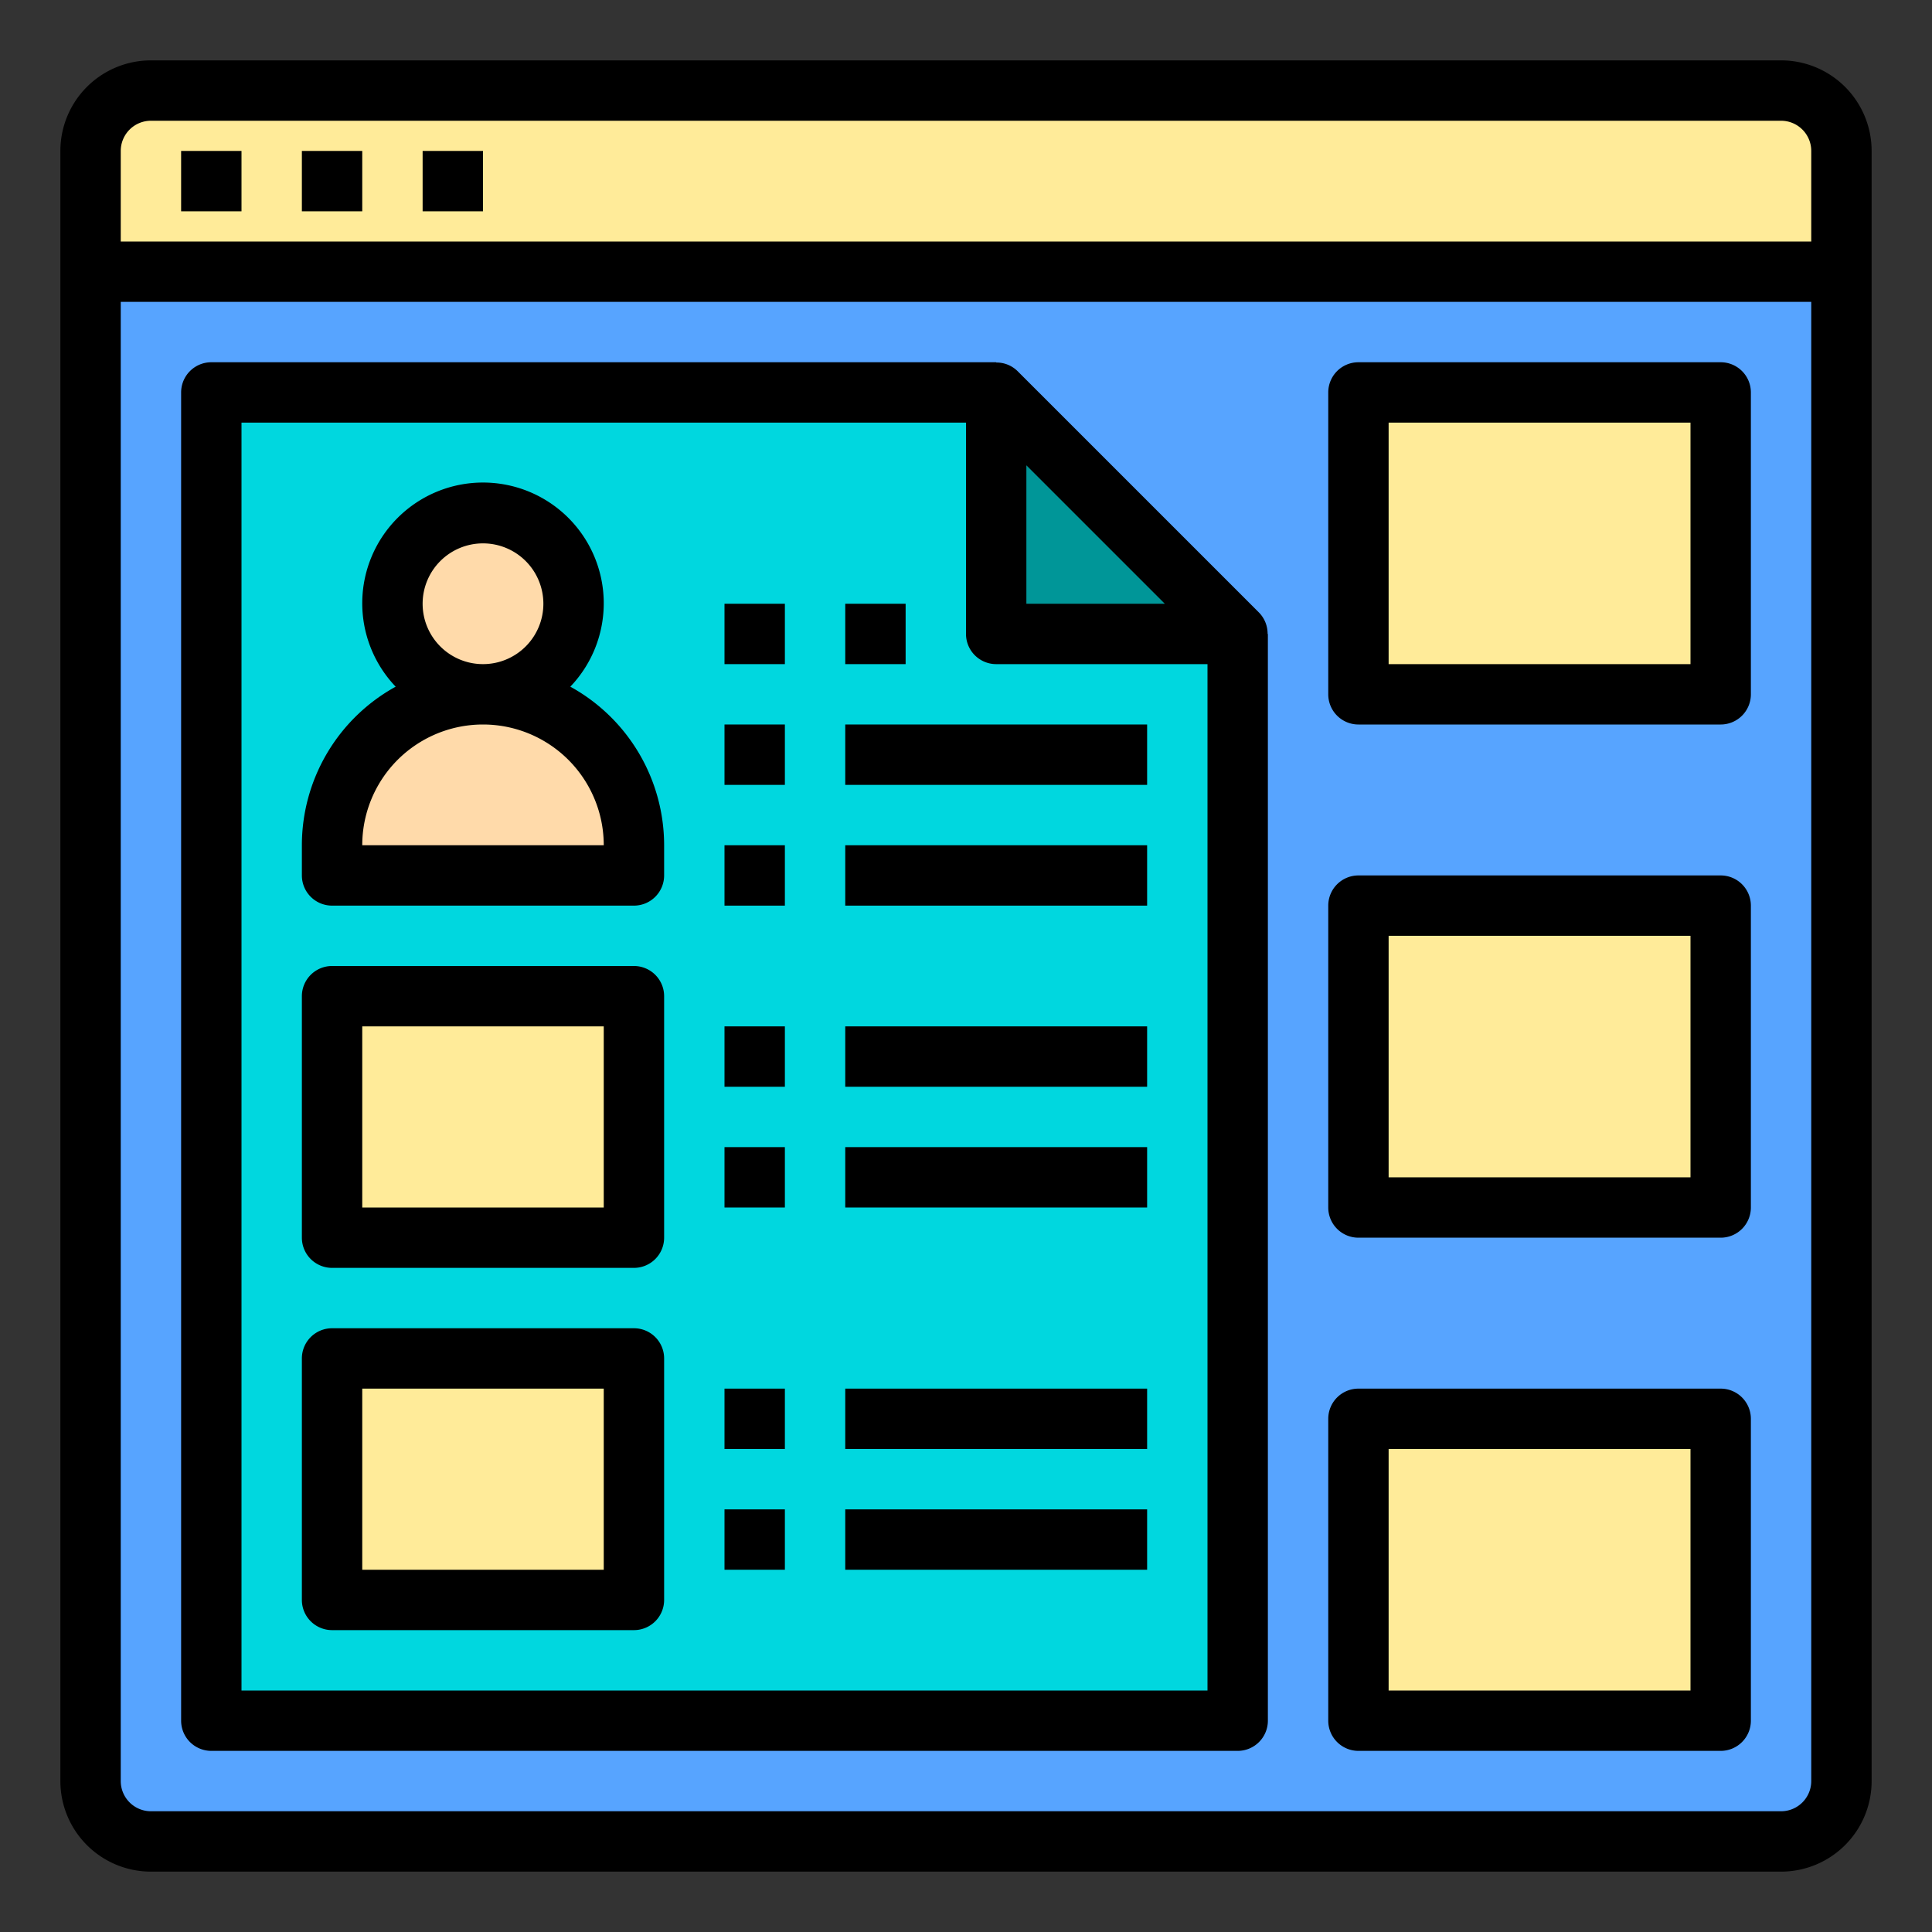<svg height="512" viewBox="0 0 64 64" width="512" xmlns="http://www.w3.org/2000/svg"><rect x="0" y="0" width="64" height="64" fill="#333333" stroke="none"/><path d="m61 9v50a2.006 2.006 0 0 1 -2 2h-54a2.006 2.006 0 0 1 -2-2v-50zm-4 48v-10h-12v10zm0-17v-10h-12v10zm0-17v-10h-12v10zm-16 34v-36l-8-8h-26v44z" fill="#57a4ff"/><g fill="#ffeb99"><path d="m61 5v4h-58v-4a2.006 2.006 0 0 1 2-2h54a2.006 2.006 0 0 1 2 2z"/><path d="m45 47h12v10h-12z"/><path d="m45 30h12v10h-12z"/><path d="m45 13h12v10h-12z"/></g><path d="m41 21v36h-34v-44h26v8zm-20 32v-8h-10v8zm0-12v-8h-10v8zm0-12v-1a4.985 4.985 0 0 0 -5-5 3 3 0 1 0 -3-3 3 3 0 0 0 3 3 5 5 0 0 0 -5 5v1z" fill="#00d7df"/><path d="m41 21h-8v-8z" fill="#009698"/><path d="m11 45h10v8h-10z" fill="#ffeb99"/><path d="m11 33h10v8h-10z" fill="#ffeb99"/><path d="m21 28v1h-10v-1a5 5 0 1 1 10 0z" fill="#ffdaaa"/><circle cx="16" cy="20" fill="#ffdaaa" r="3"/><path d="m59 2h-54a3 3 0 0 0 -3 3v54a3 3 0 0 0 3 3h54a3 3 0 0 0 3-3v-54a3 3 0 0 0 -3-3zm-54 2h54a1 1 0 0 1 1 1v3h-56v-3a1 1 0 0 1 1-1zm54 56h-54a1 1 0 0 1 -1-1v-49h56v49a1 1 0 0 1 -1 1z"/><path d="m6 5h2v2h-2z"/><path d="m10 5h2v2h-2z"/><path d="m14 5h2v2h-2z"/><path d="m41.707 20.293-8-8a.991.991 0 0 0 -.707-.284v-.009h-26a1 1 0 0 0 -1 1v44a1 1 0 0 0 1 1h34a1 1 0 0 0 1-1v-36h-.009a1 1 0 0 0 -.284-.707zm-7.707-4.879 4.586 4.586h-4.586zm-26 40.586v-42h24v7a1 1 0 0 0 1 1h7v34z"/><path d="m18.893 22.747a4 4 0 1 0 -5.786 0 6 6 0 0 0 -3.107 5.253v1a1 1 0 0 0 1 1h10a1 1 0 0 0 1-1v-1a6 6 0 0 0 -3.107-5.253zm-4.893-2.747a2 2 0 1 1 2 2 2 2 0 0 1 -2-2zm-2 8a4 4 0 0 1 8 0z"/><path d="m21 32h-10a1 1 0 0 0 -1 1v8a1 1 0 0 0 1 1h10a1 1 0 0 0 1-1v-8a1 1 0 0 0 -1-1zm-1 8h-8v-6h8z"/><path d="m21 44h-10a1 1 0 0 0 -1 1v8a1 1 0 0 0 1 1h10a1 1 0 0 0 1-1v-8a1 1 0 0 0 -1-1zm-1 8h-8v-6h8z"/><path d="m24 34h2v2h-2z"/><path d="m28 34h10v2h-10z"/><path d="m24 38h2v2h-2z"/><path d="m28 38h10v2h-10z"/><path d="m24 46h2v2h-2z"/><path d="m28 46h10v2h-10z"/><path d="m24 50h2v2h-2z"/><path d="m28 50h10v2h-10z"/><path d="m24 28h2v2h-2z"/><path d="m28 28h10v2h-10z"/><path d="m24 24h2v2h-2z"/><path d="m28 24h10v2h-10z"/><path d="m24 20h2v2h-2z"/><path d="m28 20h2v2h-2z"/><path d="m57 12h-12a1 1 0 0 0 -1 1v10a1 1 0 0 0 1 1h12a1 1 0 0 0 1-1v-10a1 1 0 0 0 -1-1zm-1 10h-10v-8h10z"/><path d="m57 29h-12a1 1 0 0 0 -1 1v10a1 1 0 0 0 1 1h12a1 1 0 0 0 1-1v-10a1 1 0 0 0 -1-1zm-1 10h-10v-8h10z"/><path d="m57 46h-12a1 1 0 0 0 -1 1v10a1 1 0 0 0 1 1h12a1 1 0 0 0 1-1v-10a1 1 0 0 0 -1-1zm-1 10h-10v-8h10z"/></svg>